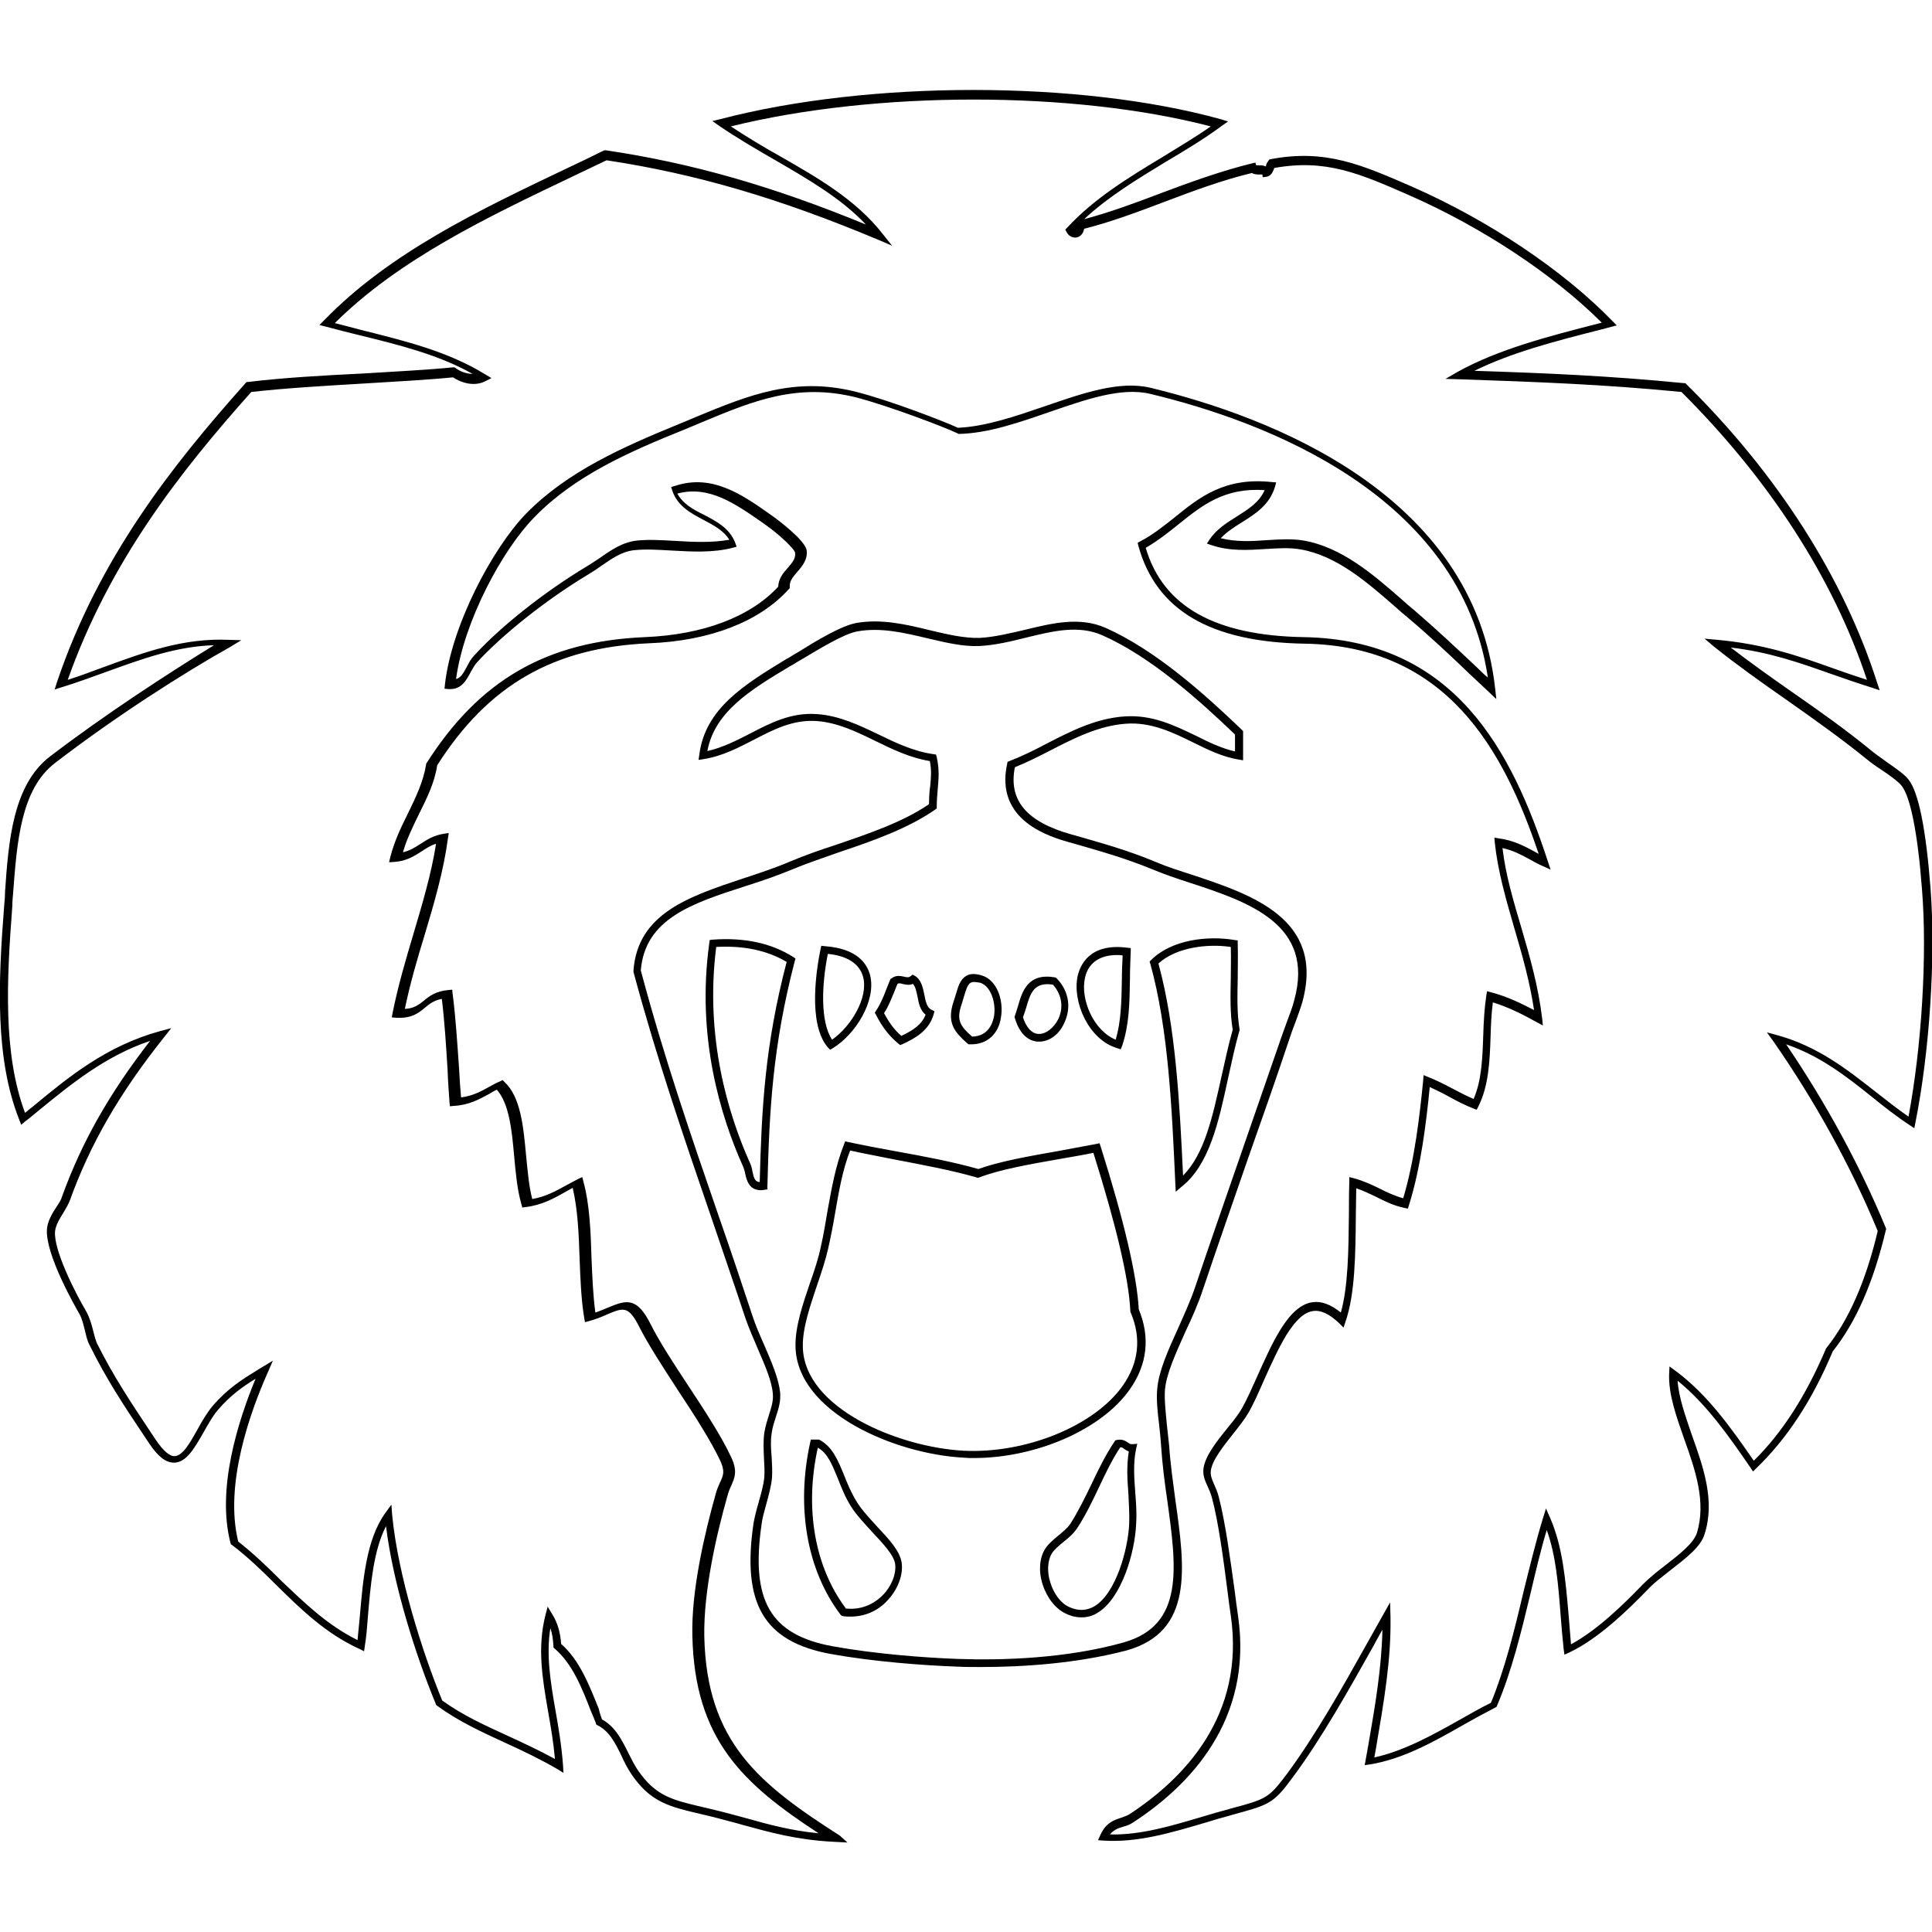 <?xml version="1.0" encoding="utf-8"?>
<!-- Generator: Adobe Illustrator 22.1.0, SVG Export Plug-In . SVG Version: 6.00 Build 0)  -->
<svg version="1.1" id="Layer_1" xmlns="http://www.w3.org/2000/svg" xmlns:xlink="http://www.w3.org/1999/xlink" x="0px" y="0px"
	 width="100" height="100" viewBox="0 0 502 455.5" style="enable-background:new 0 0 502 455.5;" xml:space="preserve">
<style type="text/css">
	.st0{fill:#FFFFFF;}
	.st1{fill:url(#SVGID_1_);}
	.st2{fill:url(#SVGID_2_);}
	.st3{fill:url(#SVGID_3_);}
	.st4{fill:url(#SVGID_4_);}
	.st5{fill:url(#SVGID_5_);}
	.st6{fill:url(#SVGID_6_);}
	.st7{fill:url(#SVGID_7_);}
	.st8{fill:url(#SVGID_8_);}
	.st9{fill:url(#SVGID_9_);}
	.st10{fill:url(#SVGID_10_);}
	.st11{fill:url(#SVGID_11_);}
	.st12{fill:url(#SVGID_12_);}
	.st13{fill:url(#SVGID_13_);}
	.st14{fill:url(#SVGID_14_);}
	.st15{fill:url(#SVGID_15_);}
	.st16{fill:url(#SVGID_16_);}
	.st17{fill:url(#SVGID_17_);}
	.st18{fill:url(#SVGID_18_);}
	.st19{fill:url(#SVGID_19_);}
	.st20{fill:url(#SVGID_20_);}
	.st21{fill:url(#SVGID_21_);}
	.st22{fill:url(#SVGID_22_);}
	.st23{fill:none;stroke:#000000;stroke-width:2;stroke-miterlimit:10;}
	.st24{clip-path:url(#SVGID_24_);}
	.st25{fill:url(#SVGID_25_);}
	.st26{fill:url(#SVGID_26_);}
</style>
<g id="ShoSho_16_">
	<g>
		<path d="M220.2,455.5l-3.8-0.2c-9.4-0.5-16.2-2.4-23.5-4.4c-2-0.6-4.2-1.1-6.3-1.7c-1.6-0.4-3.1-0.8-4.5-1.1
			c-8.1-1.9-13-3-18-10.3c-1-1.5-1.9-3.2-2.6-4.8c-1.6-3.3-3.2-6.5-6.3-8l-0.3-0.2l-0.1-0.4c-0.4-1-0.8-2-1.2-2.9
			c-2.4-6.2-4.9-12.5-9.5-16.4l-0.3-0.3l0-0.4c-0.1-1.7-0.3-3.2-0.8-4.6c-1.1,7,0,13.7,1.3,21.2c0.8,4.5,1.6,9.2,2,14.5l0.1,1.9
			l-1.6-1c-4.5-2.6-9.1-4.8-13.5-6.8c-6.3-2.9-12.2-5.6-17.8-9.7l-0.2-0.2l-0.1-0.3c-4.9-11.8-11-30.6-12.9-46.1
			c-3.3,6.4-4,15.3-4.7,23.4c-0.2,2.7-0.4,5.3-0.8,7.7l-0.2,1.4l-1.2-0.6c-8.8-4-15.3-10.4-21.6-16.6c-3.6-3.6-7.4-7.3-11.5-10.4
			l-0.3-0.2l-0.1-0.3c-3.7-14.1,2-31.8,6.5-42.7c-3.4,2.1-6.4,4.2-9.7,8c-1.4,1.6-2.6,3.8-3.8,5.9c-2.3,4-4.4,7.8-7.6,7.9
			c0,0-0.1,0-0.1,0c-2.1,0-4.2-1.6-6.5-5.1l-1-1.5c-5.7-8.5-10.1-15.2-14.4-23.9c-0.6-1.1-0.9-2.4-1.2-3.7c-0.4-1.5-0.7-3.1-1.5-4.5
			c-0.9-1.6-8.9-15.4-8.4-22c0.2-2.2,1.4-4.1,2.5-5.8c0.6-0.9,1.2-1.8,1.4-2.6c5.1-14.1,12.2-26.7,22.9-40.5
			c-11.8,4-20.6,11.3-29.2,18.3c-1,0.8-2,1.7-3.1,2.5L5.5,269L5,267.7c-6.3-15.9-5.5-35.5-3.9-55.8c0.1-1.1,0.2-2.2,0.2-3.3
			c0.9-13.1,2-27.9,11.7-35.3c14.4-11,30.6-21.5,42.6-28.9c-9.9,0.3-18.8,3.6-28.2,7c-3.6,1.3-7.4,2.7-11.3,3.9l-1.9,0.6l0.6-1.9
			c10.9-32.3,30-56.4,49-77.7l0.3-0.3l0.4,0c8.9-1.1,19.5-1.7,29.8-2.2c8-0.5,16.3-0.9,23.4-1.6l0.4,0l0.3,0.2
			c0.9,0.7,2.6,1.5,4.4,1.5c0,0,0,0,0,0c-8.9-5-19-7.5-29.6-10.1c-2.8-0.7-5.7-1.4-8.6-2.2L83,61.2l1.2-1.2
			c17-17.6,40.6-28.8,63.5-39.7c3-1.4,6.1-2.9,9.1-4.4l0.3-0.1l0.3,0c22.3,3.3,43.3,9.3,67.6,19.3c-6.5-6.9-15.1-11.8-23.5-16.7
			c-4.9-2.8-10-5.8-14.7-9l-1.7-1.2l2.1-0.5c38.6-10.1,93.3-10.1,129.9,0l2,0.6l-1.7,1.2c-4.6,3.4-9.6,6.4-14.5,9.3
			c-7.4,4.5-15,9.1-21.2,14.9c6.4-1.7,13-4.1,19.8-6.7c7.7-2.9,15.7-5.8,23.8-7.8l0.9-0.2l0.2,0.7c0.2,0,0.5,0,0.7,0
			c0.5,0,1.2,0,1.8,0.3c0-0.1,0.1-0.2,0.1-0.4c0.1-0.4,0.3-0.7,0.6-1.1l0.2-0.3l0.4-0.1c14.3-2.7,23.7,1.5,36.8,7.2
			c19.8,8.7,39.2,21.7,51.9,34.8l1.2,1.2l-4.2,1.1c-11.4,2.9-23.1,5.9-32.8,10.7c18.7,0.6,35,1.3,54.4,3.2l0.4,0l0.3,0.3
			c23.8,23.5,40.9,50.4,49.6,77.7l0.6,1.8l-1.8-0.6c-3.8-1.2-7.3-2.4-10.7-3.6c-8.2-2.9-16-5.7-26.2-6.9c5.1,3.9,10.4,7.7,16,11.6
			c6.9,4.8,14,9.8,20.8,15.4c1.1,0.9,2.5,1.8,3.8,2.8c2.3,1.6,4.5,3.1,5.6,4.5c2.6,3.3,4.5,12.7,5.7,28c1.4,18-0.2,42.5-3.9,61.1
			l-0.3,1.5l-1.2-0.8c-3.5-2.3-6.8-4.9-10-7.5c-6.5-5.2-13.3-10.5-22.1-13.5c10.2,15,19.2,31.5,25.9,47.7l0.1,0.3l-0.1,0.3
			c-3.2,13.5-7.7,23.8-13.8,31.5c-5.4,12.9-12,22.8-19.9,30.4l-0.8,0.8l-0.8-1.2c-5.5-8-11.2-16.2-18.8-22.4c0.3,4.4,2,9.1,3.7,14.1
			c3,8.4,6.1,17.1,3.3,25.8c-1,3.3-4.8,6.2-8.8,9.3c-2,1.6-4.2,3.2-5.7,4.8c-5.7,5.9-13.2,13.1-20.6,16.6l-1.3,0.6l-0.2-1.4
			c-0.3-3-0.6-6-0.8-8.9c-0.6-7.9-1.2-15.4-3.6-22.1c-1.6,5.3-2.9,10.9-4.2,16.4c-2.4,10-4.9,20.3-8.7,29.2l-0.1,0.3l-0.3,0.2
			c-2.7,1.4-5.5,2.9-8.3,4.5c-7.7,4.4-15.7,8.9-24.3,10.3l-1.4,0.2l0.9-5c1.9-10.9,3.5-20.5,3.7-30.2c-0.7,1.3-1.5,2.6-2.2,4
			c-6.4,11.4-13.6,24.3-21.2,34.5c-5,6.8-6.1,7-15.6,9.6l-0.3,0.1c-2.3,0.6-4.6,1.3-6.9,2c-8.5,2.5-17.4,5.2-26.3,4.6l-1.4-0.1
			l0.6-1.3c1.4-3.2,3.5-3.9,5.3-4.5c0.8-0.3,1.5-0.5,2.2-0.9c14.1-9.2,30.2-25.6,26.4-51.7c-0.3-2-0.6-4.2-0.9-6.7
			c-1-7.8-2.3-17.6-4-23.9c-0.3-1.1-0.7-2-1.1-2.9c-0.7-1.5-1.3-2.9-1.1-4.6c0.4-3.4,3.6-7.3,6.4-10.8c1.5-1.8,2.8-3.5,3.6-4.9
			c1.4-2.5,2.7-5.5,4.1-8.6c1.8-4,3.6-8.1,5.8-11.7c1.8-2.9,4.6-6.8,8.5-7.3c2.3-0.3,4.7,0.6,7.3,2.7c1.9-6.8,2-16.1,2.1-25.9
			c0-2.7,0-5.3,0.1-8l0-1.3l1.2,0.3c2.5,0.7,4.7,1.7,6.7,2.7c2,1,3.9,1.9,6.1,2.5c3-10,4.3-21.6,5.2-30.7l0.1-1.3l1.2,0.5
			c2.3,0.9,4.4,2,6.5,3.1c1.7,0.9,3.4,1.8,5.3,2.6c2.1-4.8,2.3-10.7,2.5-16.5c0.1-3.5,0.3-7.1,0.8-10.4l0.2-1.1l1.1,0.3
			c4.2,1.1,7.8,2.9,11.1,4.6c-1.1-7.4-3.1-14.4-5.1-21.2c-2.2-7.6-4.3-14.8-5.1-22.3l-0.1-1.3l1.2,0.2c3.7,0.5,6.4,1.9,9,3.3
			c0.4,0.2,0.8,0.5,1.3,0.7c-9.1-27-23.8-54-60.8-54.6c-24.5-0.4-38.6-8.7-43.2-25.4l-0.2-0.8l0.7-0.4c3.3-1.7,6.1-4,8.9-6.2
			c6.4-5.2,13-10.5,25.2-9.2l1.2,0.1l-0.3,1.1c-1.4,4.7-5,7-8.5,9.2c-2.1,1.3-4.1,2.6-5.6,4.2c4,1,8.1,0.8,12,0.5
			c3.3-0.2,6.5-0.4,9.5,0.1c9.9,1.7,18.2,8.9,25.4,15.2c1.2,1.1,2.4,2.1,3.6,3.1c5.8,5,11,9.9,16.1,14.7c0.9,0.9,1.8,1.8,2.8,2.6
			c-7.1-47.4-57.7-66.5-87.7-73.7c-7.5-1.8-16.6,1.4-26.2,4.7c-7.8,2.7-15.8,5.5-23.4,5.7l-0.2,0l-0.2-0.1
			c-3.5-1.7-17.8-7.1-26.1-9.3c-15.5-4-27.1,0.8-40.5,6.4c-1.4,0.6-2.9,1.2-4.3,1.8c-14.7,5.9-28.7,12.1-39.1,22.8
			c-8.4,8.5-18.4,27.2-20.4,42.1c1.2-0.3,1.9-1.5,2.8-3.2c0.5-1,1.1-2.1,1.9-2.9c6.8-7.5,18.3-16.6,29.3-23.2
			c1.2-0.7,2.3-1.5,3.4-2.2c3-2.1,5.9-4.1,9.7-4.5c3-0.3,6.3-0.1,9.9,0.1c4.7,0.3,9.6,0.5,14-0.3c-1.4-2.3-3.9-3.7-6.6-5.1
			c-3.4-1.8-6.8-3.6-8.2-7.6l-0.3-1l1-0.3c9.7-3.2,17.5,2.3,25,7.6l1.1,0.8c0.1,0.1,7.8,5.7,8.1,8.4c0.3,2.3-1.1,4-2.4,5.5
			c-1.1,1.3-2.1,2.4-2,3.9l0,0.4l-0.3,0.3c-7.6,8.4-20.5,13.4-36.3,14c-24.7,1.1-41.7,10.8-55,31.7c-0.7,4.6-2.7,8.6-4.8,12.8
			c-1.5,3.1-3.1,6.3-4.1,9.8c1.8-0.4,3.2-1.3,4.6-2.2c1.7-1.1,3.4-2.2,6-2.6l1.3-0.2l-0.2,1.3c-1.1,8.4-3.6,17-6.1,25.3
			c-1.9,6.2-3.8,12.7-5.1,19.1c2.4-0.1,3.6-1.1,4.9-2.1c1.4-1.2,3.1-2.5,6.4-2.8l1-0.1l0.1,1c0.8,6.1,1.2,12.7,1.7,19.7
			c0.1,2.4,0.3,4.9,0.5,7.3c3-0.4,5.1-1.5,7.4-2.8c0.9-0.5,1.8-1,2.8-1.4l0.6-0.3l0.5,0.5c4.2,3.9,4.9,11.6,5.6,19.1
			c0.4,3.9,0.7,7.9,1.6,11.3c3.5-0.6,6.2-2.1,8.9-3.6c1-0.5,2-1.1,3-1.6l1.1-0.5l0.3,1.2c1.6,5.8,1.9,13,2.1,19.9
			c0.2,4.8,0.4,9.7,1,14.1c1.2-0.4,2.3-0.9,3.3-1.3c4.8-2,7.5-2.8,11.1,4.4c2.2,4.4,5.9,10.1,9.8,16c4.3,6.5,8.7,13.3,11.1,18.5
			c1.7,3.6,0.9,5.3,0,7.4c-0.4,0.8-0.7,1.6-1,2.7c-2.9,10.2-6.2,24.8-6,36.4c0.6,27.6,14.3,38.4,35.2,51.8L220.2,455.5z
			 M156.4,423.5c3.5,1.9,5.2,5.4,6.9,8.8c0.8,1.6,1.6,3.2,2.5,4.5c4.6,6.6,8.7,7.6,16.8,9.5c1.4,0.3,2.9,0.7,4.6,1.1
			c2.2,0.6,4.3,1.1,6.4,1.7c6.1,1.7,11.8,3.3,19.1,4c-19.6-12.8-32.2-24.3-32.8-51.3c-0.3-11.8,3.2-26.7,6.1-37
			c0.3-1.2,0.8-2.1,1.1-2.9c0.9-1.9,1.3-2.9,0-5.7c-2.4-5.1-6.7-11.8-11-18.3c-3.9-6-7.6-11.7-9.9-16.2c-2.9-5.8-4.2-5.2-8.5-3.4
			c-1.3,0.6-2.8,1.2-4.6,1.7l-1.1,0.3l-0.2-1.1c-0.8-4.8-1-10.3-1.2-15.5c-0.2-6.3-0.5-12.9-1.8-18.3c-0.6,0.3-1.2,0.7-1.8,1
			c-3,1.7-6.2,3.5-10.5,4l-0.8,0.1l-0.2-0.8c-1.1-3.7-1.5-8.2-1.9-12.5c-0.6-6.8-1.3-13.7-4.5-17.3c-0.7,0.3-1.4,0.7-2,1.1
			c-2.6,1.4-5.3,2.9-9.2,3.1l-1,0.1l-0.1-1c-0.2-2.8-0.4-5.6-0.5-8.4c-0.4-6.6-0.8-12.8-1.5-18.5c-2.1,0.4-3.2,1.3-4.4,2.3
			c-1.7,1.4-3.4,2.8-7.4,2.6l-1.2-0.1l0.2-1.1c1.4-7,3.4-13.8,5.4-20.5c2.4-8.1,4.7-15.8,5.9-23.5c-1.4,0.4-2.6,1.2-3.8,2
			c-1.9,1.2-3.9,2.5-7,2.7l-1.4,0.1l0.3-1.3c1.1-4.3,2.9-8,4.7-11.6c2-4.1,3.9-8.1,4.6-12.4l0-0.2l0.1-0.2
			c13.7-21.6,31.2-31.7,56.7-32.8c15.2-0.6,27.5-5.3,34.7-13.1c0.1-2.1,1.3-3.6,2.5-4.9c1.1-1.3,2.1-2.4,1.9-3.9
			c-0.1-1-4.3-4.9-7.3-7l-1.1-0.8c-7.2-5-14-9.8-22.2-7.6c1.4,2.6,4,4.1,6.9,5.5c3.2,1.7,6.6,3.4,8.1,7.2l0.4,1.1l-1.1,0.3
			c-5,1.3-10.5,1-15.8,0.7c-3.5-0.2-6.7-0.4-9.6-0.1c-3.3,0.3-5.9,2.2-8.7,4.1c-1.1,0.8-2.3,1.6-3.5,2.3
			c-10.8,6.5-22.1,15.5-28.8,22.8c-0.6,0.7-1.1,1.6-1.6,2.5c-1.2,2.2-2.4,4.6-5.8,4.4l-1-0.1l0.1-1c1.7-15.4,12.3-35.4,21.1-44.5
			c10.7-10.9,24.9-17.2,39.8-23.3c1.5-0.6,2.9-1.2,4.3-1.8c13.8-5.7,25.7-10.6,41.8-6.5c8.3,2.1,22.4,7.5,26.3,9.3
			c7.2-0.3,15-3,22.6-5.6c9.9-3.4,19.3-6.7,27.4-4.8c31,7.5,84,27.5,89.6,78.2l0.3,2.7l-2-1.9c-1.6-1.5-3.2-3-4.8-4.5
			c-5-4.8-10.2-9.7-16-14.6c-1.2-1-2.4-2-3.6-3.1c-7.1-6.2-15.1-13.2-24.5-14.8c-2.8-0.5-5.8-0.3-9-0.1c-4.6,0.3-9.4,0.6-14.1-1
			l-1.2-0.4l0.7-1.1c1.8-2.6,4.4-4.3,7-5.9c3-1.9,5.9-3.7,7.3-6.9c-10.5-0.7-16.3,4-22.4,8.9c-2.6,2.1-5.4,4.3-8.5,6.1
			c4.5,15.2,17.9,22.8,41.1,23.2c39.3,0.7,54.1,29.8,63.4,58.3l0.7,2.1l-2-0.9c-1.2-0.5-2.4-1.2-3.5-1.8c-2.2-1.2-4.3-2.3-7-2.9
			c0.8,6.9,2.8,13.6,4.9,20.7c2.2,7.5,4.4,15.2,5.4,23.5l0.2,1.9l-1.7-0.9c-3.4-1.9-7.1-3.8-11.3-5.1c-0.4,2.9-0.5,6-0.6,9
			c-0.2,6.3-0.5,12.8-3.2,18.1l-0.4,0.8l-0.8-0.3c-2.3-0.9-4.4-2-6.4-3.1c-1.6-0.9-3.3-1.7-5-2.5c-0.9,9.2-2.3,20.8-5.4,30.7
			l-0.3,0.9l-0.9-0.2c-2.9-0.6-5.2-1.8-7.4-2.9c-1.7-0.8-3.3-1.6-5.1-2.2c0,2.2-0.1,4.5-0.1,6.7c-0.1,10.7-0.2,20.8-2.7,28l-0.5,1.5
			l-1.1-1.1c-2.5-2.4-4.8-3.5-6.8-3.2c-2.3,0.3-4.5,2.3-7,6.3c-2.1,3.5-3.9,7.5-5.7,11.5c-1.4,3.2-2.7,6.2-4.2,8.8
			c-0.9,1.5-2.3,3.3-3.8,5.2c-2.6,3.3-5.6,7-5.9,9.8c-0.1,1.1,0.3,2.2,0.9,3.5c0.4,0.9,0.9,2,1.2,3.3c1.7,6.5,3,16.3,4.1,24.2
			c0.3,2.4,0.6,4.7,0.9,6.7c3.9,27.1-12.7,44.1-27.3,53.6c-0.9,0.6-1.8,0.9-2.6,1.1c-1.3,0.4-2.4,0.8-3.4,2c8.1,0.2,16.2-2.3,24-4.6
			c2.3-0.7,4.7-1.4,7-2l0.3-0.1c9.4-2.5,9.9-2.7,14.6-8.9c7.5-10.1,14.7-22.9,21-34.2c1.4-2.5,2.8-5,4.1-7.3l1.8-3.2l0.1,3.7
			c0.2,11.2-1.7,22-3.8,34.4l-0.4,2.2c7.7-1.7,15.1-5.8,22.2-9.8c2.7-1.5,5.4-3.1,8.1-4.4c3.6-8.7,6.1-18.8,8.4-28.6
			c1.6-6.4,3.2-13.1,5.1-19.3l0.8-2.6l1.1,2.5c3.3,7.6,4,16.3,4.8,25.4c0.2,2.4,0.4,4.9,0.6,7.4c6.7-3.6,13.5-10.2,18.7-15.6
			c1.7-1.7,3.8-3.4,5.9-5c3.6-2.8,7.2-5.6,8.1-8.3c2.5-8-0.4-16.4-3.3-24.5c-2.1-6-4.1-11.6-3.9-16.9l0.1-1.9l1.5,1.1
			c8.4,6.2,14.5,14.9,20.4,23.4c7.4-7.3,13.5-16.8,18.7-29l0.1-0.2c5.9-7.4,10.3-17.4,13.4-30.5c-7-16.9-16.4-33.9-27.2-49.4
			l-1.6-2.2l2.6,0.7c10.6,2.9,18.2,8.9,25.6,14.7c2.8,2.2,5.6,4.4,8.6,6.5c3.4-18.2,4.9-41.8,3.5-59.1c-1.1-14.5-3-24-5.3-26.9
			c-1-1.2-3.1-2.7-5.2-4.1c-1.4-0.9-2.8-1.9-4-2.9c-6.8-5.5-13.9-10.5-20.7-15.3c-6.6-4.6-12.8-9-18.8-13.8l-2.5-2.1l3.3,0.3
			c12.1,1.1,20.9,4.1,30.1,7.4c2.8,1,5.7,2,8.8,3c-8.7-26.3-25.4-52.1-48.2-74.8c-20.5-2-37.5-2.6-57.7-3.3l-3.6-0.1l3.1-1.8
			c10.6-5.9,23.8-9.3,36.7-12.6l0.8-0.2c-12.5-12.5-31.1-24.8-50-33.1c-13-5.7-21.7-9.5-35.1-7.1c0,0.1-0.1,0.2-0.1,0.3
			c-0.3,0.7-0.7,1.8-2,2l-0.9,0.1l-0.1-0.7c-0.2,0-0.5,0-0.7,0c-0.6,0-1.4,0-2-0.4c-7.9,1.9-15.6,4.8-23,7.6
			c-7.1,2.7-13.9,5.2-20.6,6.9c-0.2,1.2-0.9,1.9-1.7,2.2c-1.1,0.3-2.3-0.2-2.9-1.4l-0.3-0.6l0.5-0.5c6.9-7.5,15.9-13,24.7-18.3
			c4.2-2.6,8.6-5.2,12.6-8c-35.6-9.3-87.2-9.3-124.7,0c4.1,2.7,8.4,5.3,12.7,7.7c9.8,5.6,19.9,11.4,26.8,20.3l2.4,3l-3.5-1.5
			c-25.7-10.8-47.5-17.2-70.7-20.7c-2.9,1.4-5.9,2.8-8.8,4.2c-22.2,10.6-45.1,21.5-61.8,38.1c2.3,0.6,4.7,1.2,6.9,1.8
			c11.6,2.9,22.6,5.6,32.3,11.6l1.5,0.9l-1.6,0.8c-2.9,1.5-6.3,0.4-8.4-1c-7.1,0.7-15.2,1.1-23.1,1.6c-10.1,0.6-20.5,1.2-29.3,2.2
			c-18.4,20.6-36.8,44-47.7,74.8c3.2-1,6.3-2.2,9.3-3.3c10.7-3.9,20.7-7.6,32.5-7.1l3.3,0.1l-2.8,1.7C47.6,151.7,29.9,163,14.3,175
			c-8.9,6.8-9.9,20.6-10.9,33.9c-0.1,1.1-0.2,2.2-0.2,3.3c-1.5,19.6-2.4,38.4,3.3,53.7c0.7-0.5,1.3-1.1,2-1.6
			c9.4-7.8,19.2-15.8,33-19.6l3-0.8l-1.9,2.4c-11.7,14.7-19.2,27.8-24.5,42.5c-0.4,1-1,2-1.6,3c-1,1.6-2,3.2-2.2,4.9
			c-0.4,4.8,5.1,15.7,8.1,20.8c0.9,1.6,1.4,3.4,1.8,5c0.3,1.2,0.6,2.4,1,3.3c4.3,8.6,8.7,15.2,14.3,23.6l1,1.5
			c1.9,2.8,3.6,4.3,4.9,4.2c2.1-0.1,4-3.5,5.9-6.9c1.2-2.2,2.5-4.4,4-6.2c4-4.6,7.6-6.8,11.8-9.4l3.8-2.3l-1.3,3
			c-4.5,10.1-11.4,29.1-7.7,44c4.1,3.2,7.8,6.8,11.4,10.4C79,393.1,85,399,92.9,402.9c0.2-2,0.4-4,0.6-6.2c0.8-9.4,1.7-20,6.6-26.8
			l1.6-2.2l0.2,2.7c1.5,15.7,7.9,35.8,13,48.2c5.4,3.9,11.2,6.5,17.3,9.3c3.9,1.8,8,3.7,12,5.9c-0.4-4.4-1.1-8.5-1.8-12.4
			c-1.5-8.8-2.8-16.4-0.7-24.9l0.6-2.3l1.2,2c1.4,2.2,2.1,4.8,2.3,7.7c4.8,4.2,7.3,10.7,9.8,16.9
			C155.8,421.8,156.1,422.6,156.4,423.5z M279.6,35.7c-0.1,0.1-0.2,0.2-0.3,0.3c0,0,0,0,0,0C279.4,35.9,279.5,35.8,279.6,35.7z"/>
	</g>
	<g>
		<path d="M254.8,409.9c-2.1,0-4.2,0-6-0.1c-8.7-0.3-22-1.3-33-3.3c-17.3-3.2-23.1-13-20-34c0.3-1.7,0.8-3.6,1.3-5.3
			c0.6-2.2,1.3-4.5,1.5-6.7c0.1-1.5,0-3.2-0.1-5c-0.1-2.2-0.2-4.5,0.1-6.5c0.3-1.8,0.8-3.3,1.2-4.6c0.6-1.9,1.2-3.6,1-5.6
			c-0.3-3.4-2.1-7.4-3.9-11.6c-1.1-2.6-2.3-5.3-3.2-7.9c-2.9-8.8-5.9-17.4-8.7-25.7c-7.3-21.3-14.2-41.3-20.4-64.3l0-0.2l0-0.2
			c1.1-14.8,14.4-19.2,28.5-23.9c4-1.3,8.2-2.7,12.2-4.4c3.8-1.6,7.8-3,12.1-4.4c8.5-2.9,17.3-5.9,24-10.5c0-1.9,0.1-3.4,0.3-4.7
			c0.2-2.2,0.4-4-0.1-6.5c-5-0.8-9.6-3-14.1-5.2c-5.1-2.5-9.9-4.8-15.3-5.2c-6.1-0.4-11,2.1-16.2,4.8c-4.1,2.1-8.2,4.3-13.2,5.1
			l-1.3,0.2l0.2-1.3c1.5-12.1,11.8-18.3,22.6-24.9l0.9-0.5c0.6-0.4,1.3-0.8,2-1.2c4.8-3,11.4-7,15.4-7.7c6.5-1.1,12.9,0.4,19,1.9
			c4.6,1.1,8.9,2.1,12.9,2c3.9-0.2,7.9-1.2,11.8-2.1c7-1.7,14.2-3.5,21-0.5c13,5.8,25.7,17.2,35.4,26.5l0.3,0.3l0,0.4c0,2,0,4,0,6
			v1.2l-1.2-0.2c-4.2-0.7-8.1-2.6-11.9-4.5c-5.3-2.6-10.9-5.3-17.4-4.8c-7,0.5-13.5,3.8-19.7,7c-3.1,1.6-6.1,3.1-9.1,4.3
			c-1.7,8.6,3,14.2,14.8,17.5l1.1,0.3c6.2,1.8,13.3,3.7,20.9,6.9c2.8,1.2,6,2.2,9.4,3.3c15.3,5.1,34.4,11.4,28.5,33
			c-0.5,1.8-1.3,3.8-2,5.8c-0.5,1.2-0.9,2.4-1.3,3.6c-3.5,10.5-7.2,21-10.8,31.2c-3.8,11-7.8,22.4-11.7,34
			c-1.2,3.7-2.9,7.5-4.6,11.1c-2.5,5.6-4.9,10.8-5.3,15c-0.2,2.6,0.2,5.9,0.5,9.2c0.2,1.8,0.4,3.7,0.6,5.5c0.3,4.6,1,9.4,1.6,14
			c2.5,17.6,4.8,34.2-12.7,39.1C279.7,409,265.8,409.9,254.8,409.9z M166.5,228.9c6.1,22.8,13,42.8,20.3,64
			c2.9,8.3,5.8,16.9,8.7,25.7c0.8,2.5,2,5.2,3.1,7.7c1.9,4.4,3.7,8.6,4.1,12.2c0.2,2.4-0.4,4.3-1.1,6.4c-0.4,1.3-0.9,2.7-1.1,4.3
			c-0.3,1.8-0.2,4,0,6.1c0.1,1.8,0.2,3.6,0.1,5.3c-0.2,2.4-0.9,4.7-1.5,7c-0.5,1.8-1,3.5-1.2,5.1c-2.9,19.9,2.2,28.8,18.4,31.8
			c11,2,24.1,3,32.7,3.3c11.4,0.4,28.1-0.1,43-4.3c15.8-4.5,13.7-19.5,11.3-36.9c-0.7-4.7-1.3-9.5-1.6-14.1
			c-0.1-1.7-0.3-3.6-0.5-5.4c-0.4-3.3-0.8-6.8-0.5-9.6c0.4-4.5,2.8-9.9,5.4-15.6c1.6-3.6,3.3-7.3,4.5-10.9c3.9-11.6,7.9-23,11.7-34
			c3.5-10.2,7.2-20.7,10.8-31.2c0.4-1.2,0.9-2.4,1.3-3.6c0.7-1.9,1.5-3.9,1.9-5.6c5.4-19.7-11.9-25.5-27.2-30.5
			c-3.4-1.1-6.6-2.2-9.5-3.4c-7.5-3.1-14.5-5-20.7-6.8l-1.1-0.3c-4.8-1.4-19.4-5.5-16.1-20.4l0.1-0.5l0.5-0.2
			c3.1-1.2,6.2-2.7,9.4-4.4c6.4-3.3,13-6.7,20.5-7.2c7.1-0.5,12.9,2.3,18.5,5c3.4,1.7,6.7,3.3,10.2,4.1c0-1.5,0-2.9,0-4.4
			c-9.5-9.1-21.9-20.2-34.5-25.8c-6.2-2.7-12.7-1.1-19.7,0.6c-4,1-8.1,2-12.2,2.2c-4.3,0.2-8.8-0.9-13.5-2
			c-5.9-1.4-12.1-2.9-18.2-1.8c-3.5,0.6-10,4.6-14.7,7.4c-0.7,0.4-1.4,0.8-2,1.2l-0.9,0.5c-10,6-19.5,11.7-21.4,22
			c4-0.9,7.7-2.8,11.2-4.6c5.2-2.7,10.6-5.5,17.3-5c5.8,0.4,11,2.9,16,5.3c4.5,2.2,9.2,4.4,14.2,5.1l0.7,0.1l0.2,0.7
			c0.7,3.2,0.5,5.3,0.3,7.8c-0.1,1.5-0.3,3-0.3,5l0,0.5l-0.4,0.3c-7,4.9-16.1,8.1-25,11.1c-4.2,1.5-8.2,2.8-12,4.4
			c-4.1,1.7-8.2,3.1-12.3,4.4C179.7,211.5,167.6,215.5,166.5,228.9z M281,397c-1.3,0-2.7-0.3-4.1-1c-2.6-1.2-4.9-4.1-6-7.6
			c-1.1-3.4-0.8-6.8,0.6-9.1c0.8-1.3,2-2.3,3.3-3.4c1.2-1,2.5-2,3.3-3.2c2-3.1,3.8-6.8,5.5-10.3c1.8-3.8,3.7-7.7,6-11.1l0.2-0.3
			l0.4-0.1c1.5-0.3,2.3,0.3,2.9,0.7c0.4,0.3,0.6,0.4,1.1,0.4l1.3-0.1l-0.3,1.3c-0.8,3.8-0.5,7.6-0.2,11.6c0.2,2.6,0.4,5.3,0.2,8
			c-0.3,7.2-3.7,19.2-10,23C284,396.6,282.5,397,281,397z M291.1,352.8c-2.1,3.1-3.9,6.9-5.6,10.5c-1.7,3.6-3.5,7.3-5.6,10.5
			c-1,1.5-2.3,2.6-3.7,3.7c-1.2,1-2.3,1.9-2.9,2.9c-1.1,1.8-1.3,4.7-0.4,7.5c0.9,3,2.8,5.5,4.9,6.4c2.4,1.1,4.5,1,6.6-0.2
			c5.6-3.4,8.7-14.8,9-21.4c0.1-2.6-0.1-5.2-0.2-7.8c-0.3-3.6-0.5-7.3,0.1-11c-0.5-0.2-0.8-0.4-1.1-0.6
			C291.7,352.9,291.5,352.8,291.1,352.8C291.1,352.8,291.1,352.8,291.1,352.8z M221,396.8c-0.6,0-1.2,0-1.9-0.1l-0.4-0.1l-0.3-0.3
			c-8.7-11.5-11.6-27.8-7.9-44.7l0.2-0.8h2.1l0.2,0.1c3.3,1.8,4.7,5.2,6.3,9.1c0.9,2.3,1.9,4.7,3.4,7.1c1.3,2.1,3.3,4.2,5.2,6.3
			c3.1,3.3,6,6.4,6.4,9.5c0.4,3.2-1.1,7-3.8,9.8C228,395.4,224.6,396.8,221,396.8z M219.8,394.7c4.8,0.5,8-1.9,9.5-3.4
			c2.3-2.3,3.6-5.5,3.3-8.1c-0.3-2.4-3.2-5.4-5.9-8.3c-2-2.2-4.1-4.4-5.5-6.6c-1.6-2.5-2.6-5.1-3.5-7.4c-1.5-3.6-2.6-6.5-5.2-8h0
			C209,368.7,211.7,383.9,219.8,394.7z M253,355.6c-0.9,0-1.7,0-2.6-0.1c-17.7-0.9-43.4-11.7-43.7-28.9c-0.1-5.2,1.9-11,3.8-16.6
			c1.1-3.1,2.2-6.4,2.8-9.4c0.7-3.1,1.2-6.1,1.7-9.1c1.1-6.1,2.1-11.8,4.3-17.4l0.3-0.8l0.8,0.2c3.8,0.8,7.9,1.6,12.4,2.4
			c7.2,1.3,14.7,2.7,21.4,4.6c5.6-2,13-3.3,20.9-4.7c3.2-0.6,6.5-1.2,9.7-1.8l0.9-0.2l0.3,0.9c6.1,19.3,9.4,33.5,9.9,42.3
			c3,7.2,2.2,14.3-2.3,20.7C286.3,348.2,269.2,355.6,253,355.6z M220.9,275.7c-2,5.1-2.9,10.5-3.9,16.2c-0.5,3-1.1,6.1-1.8,9.2
			c-0.7,3.1-1.8,6.4-2.9,9.6c-1.8,5.4-3.8,11.1-3.7,16c0.3,16,24.9,26.1,41.8,27c16.2,0.8,34.1-6.5,41.4-17c4.1-5.9,4.8-12.3,2-18.9
			l-0.1-0.2l0-0.2c-0.4-8.5-3.7-22.3-9.6-41.1c-2.9,0.6-5.9,1.1-8.8,1.6c-7.9,1.4-15.4,2.7-20.9,4.8l-0.3,0.1l-0.3-0.1
			c-6.6-1.9-14.2-3.3-21.5-4.7C228.4,277.2,224.5,276.5,220.9,275.7z M305.5,286.4l-0.1-1.9c-0.9-19.8-1.8-40.3-6.5-57.3l-0.2-0.6
			l0.4-0.4c5.3-5.3,14.7-6.4,21.7-5.2l0.8,0.1l0,0.8c0.1,3.3,0,6.3,0,9.2c-0.1,4.9-0.2,9.1,0.5,13.2l0,0.2l-0.1,0.2
			c-1.1,3.9-2,8.1-2.9,12.2c-2.5,11.6-4.9,22.6-12.2,28.3L305.5,286.4z M301,227.1c4.5,16.5,5.5,36.1,6.4,55.1
			c5.6-5.6,7.7-15.4,10-25.8c0.9-4,1.8-8.2,2.9-12.1c-0.7-4.2-0.6-8.7-0.5-13.3c0-2.6,0.1-5.3,0-8.2
			C313.7,221.9,305.6,222.9,301,227.1z M197.7,286c-3.1,0-3.7-2.6-4.1-4.4c-0.1-0.6-0.3-1.2-0.5-1.7c-5.9-13.1-12.2-33.8-8.8-58.1
			l0.1-0.8l0.8-0.1c8.2-0.6,15.2,0.9,20.9,4.5l0.6,0.4l-0.2,0.7c-5.8,22.3-6.6,39-7.1,58.4l0,0.9l-0.8,0.1
			C198.2,286,198,286,197.7,286z M186.1,222.8c-3,23.5,3.1,43.5,8.8,56.2c0.3,0.6,0.5,1.4,0.6,2.1c0.4,1.9,0.7,2.7,1.9,2.8
			c0.5-19,1.3-35.4,7-57.2C199.4,223.7,193.2,222.4,186.1,222.8z M215.7,249.5l-0.6-0.6c-5.4-6.3-2.8-21.1-1.9-25.5l0.2-0.9l0.9,0.1
			c8.4,0.6,11,4.5,11.8,7.6c1.6,6.6-3.8,15.3-9.7,18.9L215.7,249.5z M215.1,224.6c-1.6,8-2,17.6,1.1,22.3c5-3.5,9.4-10.9,8.1-16.2
			C223.4,227.2,220.2,225.1,215.1,224.6z M291.2,249.4l-0.9-0.3c-7.5-2.2-11.7-12.1-10.3-18.7c0.6-2.7,3-8.7,12.9-7.4l0.9,0.1l0,0.9
			c-0.1,2.5-0.2,4.9-0.2,7.2c-0.1,6.3-0.2,11.8-2,17.2L291.2,249.4z M290.2,224.9c-4.5,0-7.5,2.1-8.3,6c-1.2,5.5,2.2,13.6,8,16
			c1.4-4.8,1.5-9.8,1.6-15.6c0-2,0.1-4.1,0.2-6.3C291.1,224.9,290.6,224.9,290.2,224.9z M233.9,248.3l-0.5-0.4
			c-2.3-1.9-4.2-4.3-5.8-7.5l-0.3-0.5l0.3-0.5c1.1-1.6,1.9-3.5,2.7-5.6c0.3-0.8,0.7-1.7,1-2.5l0.1-0.2l0.2-0.1
			c1.1-0.9,2.3-0.7,3.2-0.5c0.8,0.2,1.3,0.3,1.8-0.1l0.5-0.4l0.6,0.3c1.7,1,2.1,3.1,2.5,5c0.3,1.7,0.7,3.3,1.8,3.8l0.8,0.4l-0.2,0.8
			c-1.2,4.2-4.7,6.2-8.2,7.8L233.9,248.3z M229.7,240c1.3,2.4,2.7,4.4,4.5,5.9c3-1.4,5.3-2.9,6.3-5.5c-1.4-1.1-1.8-3-2.1-4.7
			c-0.3-1.3-0.5-2.6-1.2-3.3c-1,0.4-1.9,0.2-2.7,0c-0.7-0.2-1-0.2-1.3,0c-0.3,0.7-0.6,1.4-0.9,2.2
			C231.5,236.5,230.8,238.4,229.7,240z M252.4,248.1c-0.1,0-0.2,0-0.3,0l-0.4,0l-0.3-0.2c-3.4-3-5.5-5.4-3.6-11
			c0.2-0.6,0.4-1.3,0.6-1.9c0.6-2,1.1-3.8,2.7-4.7c1-0.6,2.3-0.6,4-0.1c4,1.2,5.7,6.5,5,10.8C259.5,245.4,256.5,248.1,252.4,248.1z
			 M253.1,231.9c-0.4,0-0.7,0.1-0.9,0.2c-0.8,0.5-1.2,1.8-1.7,3.5c-0.2,0.6-0.4,1.3-0.6,2c-1.5,4.2-0.4,5.8,2.7,8.5
			c4.4-0.1,5.4-3.8,5.7-5.4c0.5-3.4-0.8-7.7-3.6-8.6C254,232,253.5,231.9,253.1,231.9z M270,247.4c-0.1,0-0.2,0-0.4,0
			c-1.5-0.1-4.4-1-5.9-6.1l-0.1-0.3l0.1-0.3c0.3-0.8,0.5-1.6,0.8-2.5c1.1-3.9,2.6-8.7,9.6-7.5l0.3,0.1l0.2,0.2
			c3.1,3.2,3.8,7.5,2,11.4C275.3,245.5,272.7,247.4,270,247.4z M265.8,241.1c0.9,2.7,2.3,4.2,4,4.3c1.9,0.1,4-1.5,5.2-3.9
			c1.4-3,0.9-6.3-1.4-8.9c-5-0.8-5.9,2.3-7,6.1C266.3,239.6,266.1,240.3,265.8,241.1z"/>
	</g>
</g>
</svg>
